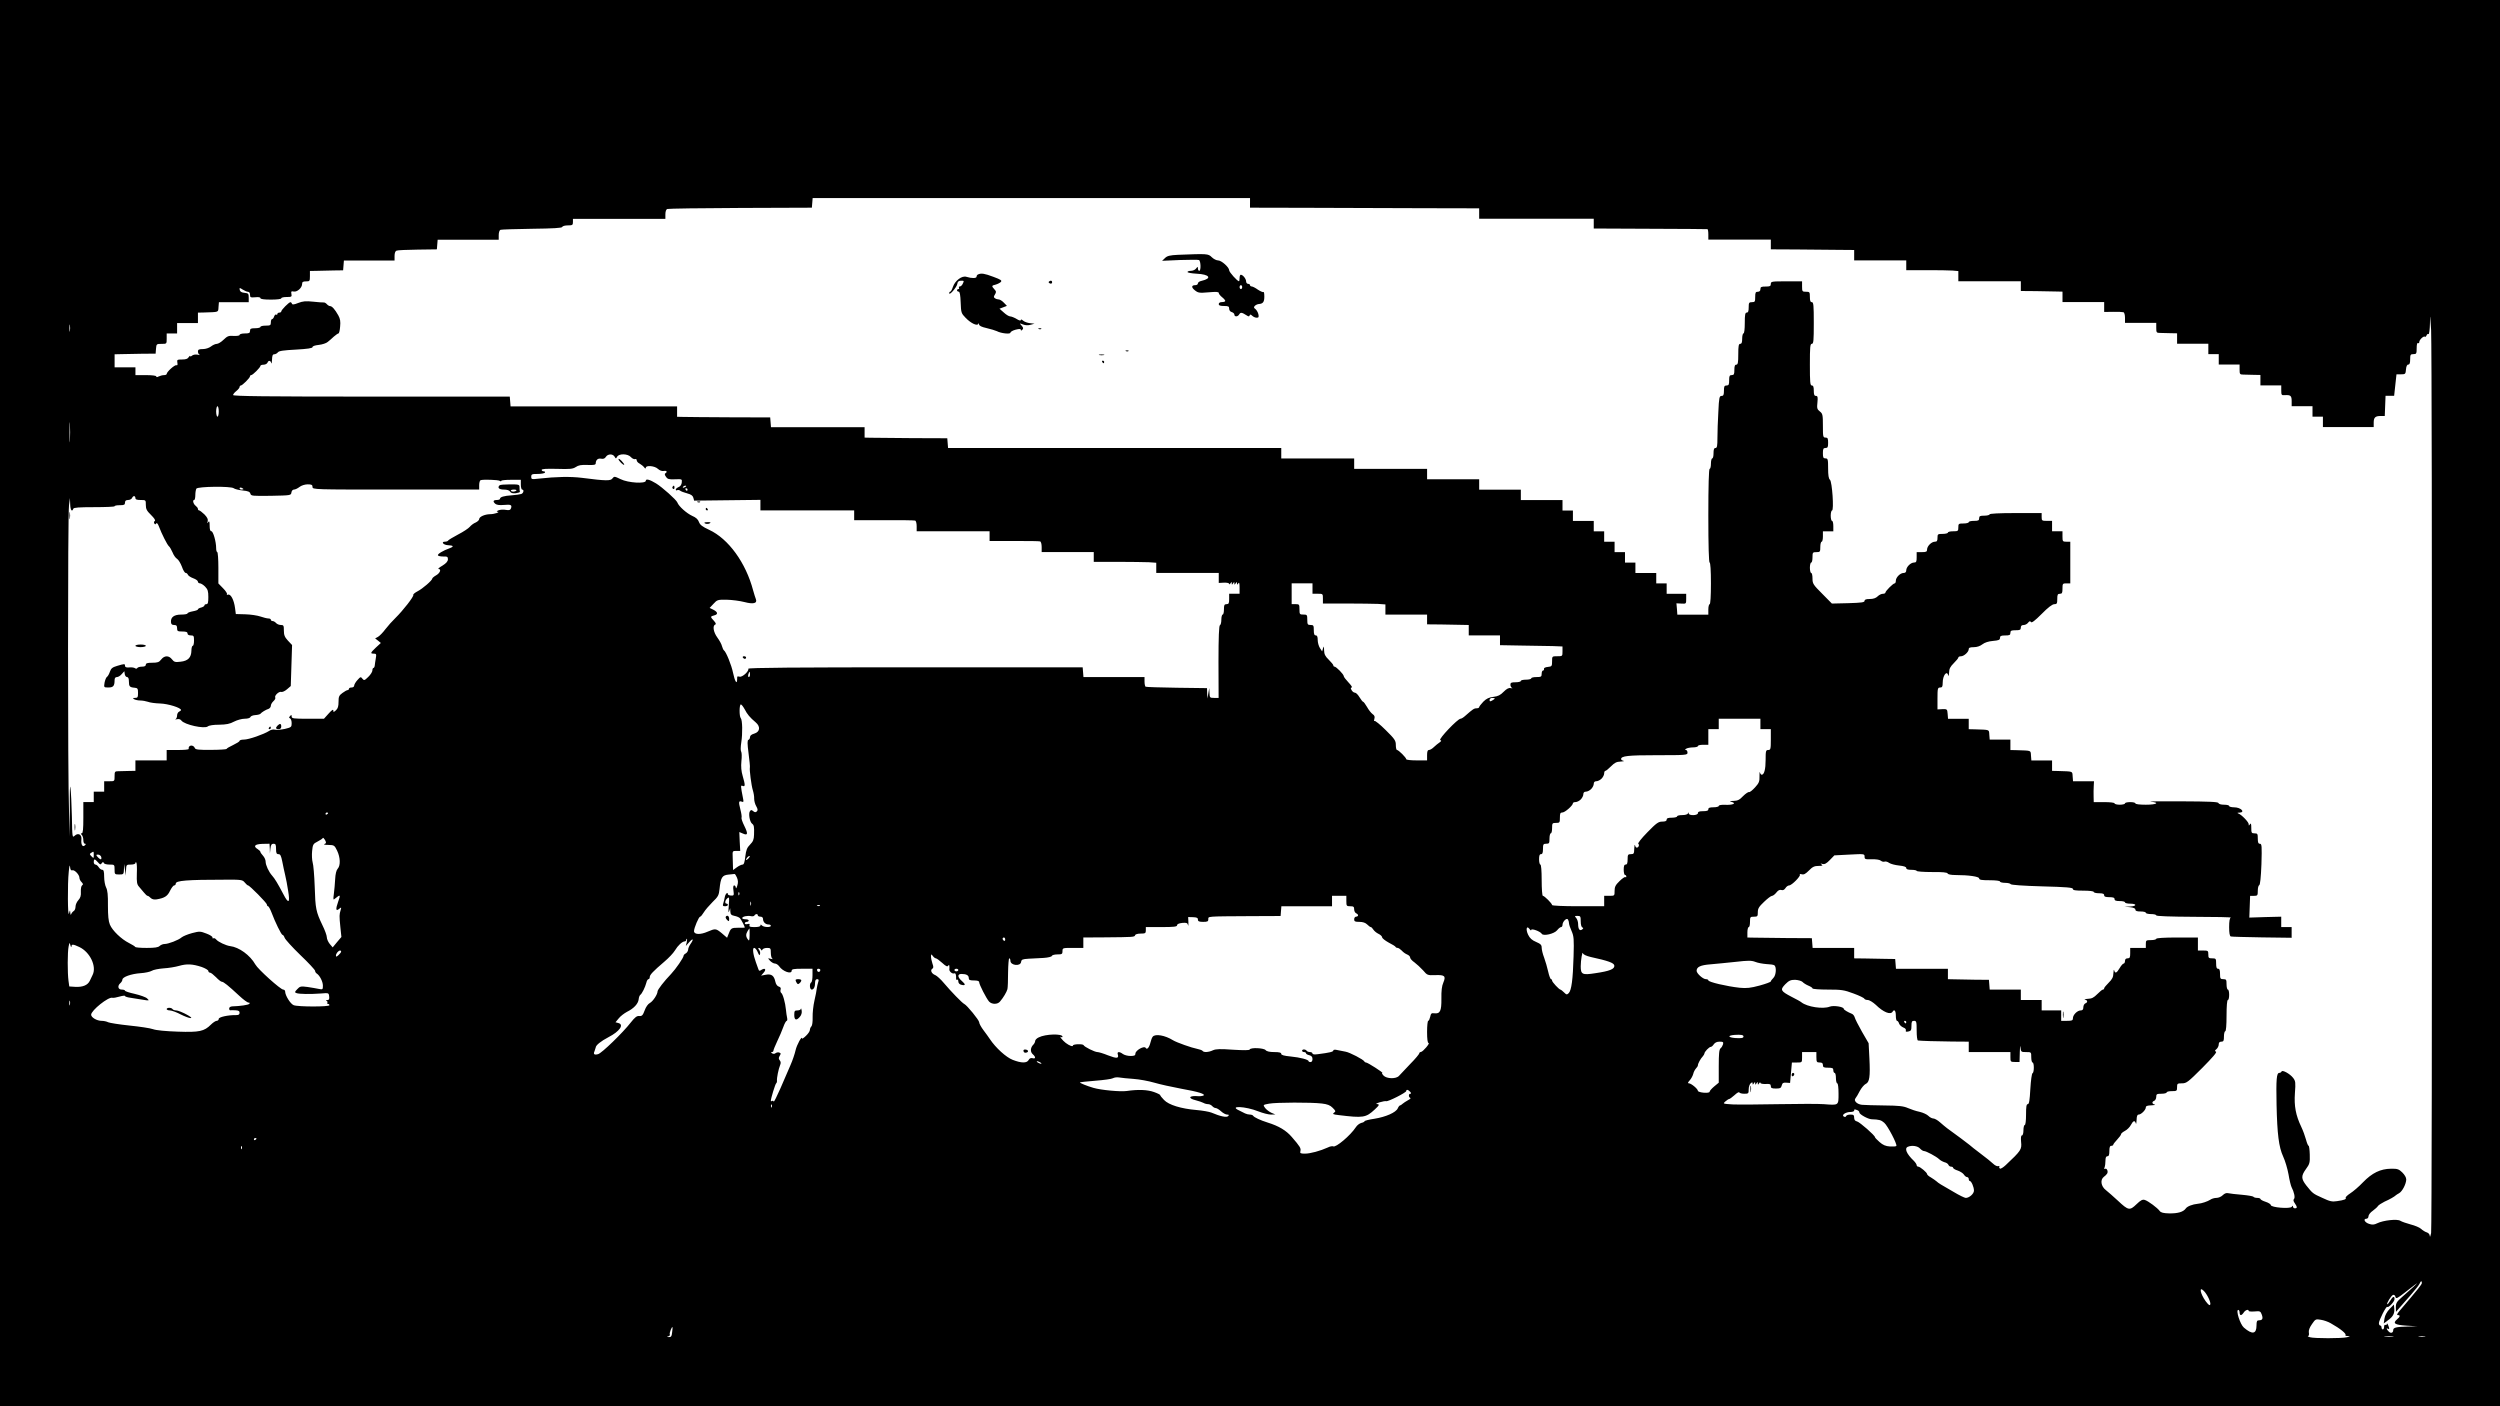 <?xml version="1.0" standalone="no"?>
<!DOCTYPE svg PUBLIC "-//W3C//DTD SVG 20010904//EN"
 "http://www.w3.org/TR/2001/REC-SVG-20010904/DTD/svg10.dtd">
<svg version="1.0" xmlns="http://www.w3.org/2000/svg"
 width="1920pt" height="1080pt" viewBox="0 0 1920 1080"
 preserveAspectRatio="xMidYMid meet">

<g transform="translate(0,1080) scale(0.1,-0.1)"
fill="#000000" stroke="none">
<path d="M0 5400 l0 -5400 9600 0 9600 0 0 5400 0 5400 -9600 0 -9600 0 0
-5400z m9600 3842 l0 -37 438 -1 c240 -1 636 -2 880 -3 l442 -1 0 -40 0 -40
440 0 440 0 0 -37 0 -38 433 -2 c237 -1 435 -2 440 -3 4 0 7 -18 7 -40 l0 -40
240 0 240 0 0 -38 0 -37 198 -1 c108 -1 252 -2 320 -3 l122 -1 0 -40 0 -40
200 0 200 0 0 -38 0 -37 155 0 c85 0 175 -1 200 -3 l45 -4 0 -39 0 -39 240 0
240 0 0 -38 0 -37 118 -1 c64 -1 136 -2 160 -3 l42 -1 0 -40 0 -40 160 0 160
0 0 -38 0 -38 68 1 c37 1 73 -1 80 -3 7 -2 12 -21 12 -43 l0 -39 120 0 120 0
0 -38 c0 -35 2 -39 28 -39 15 0 51 -1 80 -2 l52 -1 0 -40 0 -40 120 0 120 0 0
-40 0 -40 40 0 40 0 0 -40 0 -40 80 0 80 0 0 -38 c0 -35 2 -39 28 -39 15 0 51
-1 80 -2 l52 -1 0 -40 0 -40 80 0 80 0 0 -38 c0 -36 2 -39 28 -37 44 3 52 -5
52 -46 l0 -39 80 0 80 0 0 -40 0 -40 40 0 40 0 0 -40 0 -40 195 0 195 0 0 34
c0 40 12 51 55 51 l30 0 3 78 3 77 33 0 33 0 9 83 9 82 35 0 c33 0 35 2 38 38
2 24 8 37 18 37 10 0 14 12 14 40 0 36 3 40 25 40 23 0 25 4 25 46 0 27 4 43
10 39 6 -3 10 0 10 8 0 17 34 49 43 41 4 -4 9 1 13 10 3 9 10 13 15 10 5 -3
10 34 11 83 1 76 2 69 9 -52 9 -195 9 -6880 0 -6935 -5 -25 -9 -35 -10 -23 -1
13 -10 24 -23 28 -13 4 -33 16 -44 27 -12 11 -48 26 -80 34 -33 9 -68 21 -79
28 -24 16 -131 4 -178 -19 -24 -12 -38 -13 -64 -4 -33 11 -46 39 -18 39 8 0
15 9 15 19 0 11 15 30 33 42 17 13 36 29 40 37 5 7 28 22 50 33 41 18 77 39
87 49 3 3 14 10 25 16 24 13 54 70 55 105 0 16 -12 36 -31 55 -26 25 -37 29
-87 28 -80 -1 -144 -32 -214 -104 -31 -33 -76 -71 -98 -85 -22 -14 -38 -30
-35 -34 6 -11 -10 -18 -67 -26 -37 -6 -55 -2 -112 25 -74 33 -75 35 -124 96
-40 52 -40 73 -2 126 28 38 31 49 29 110 -1 37 -5 68 -9 68 -4 0 -13 21 -20
48 -7 26 -23 70 -36 97 -43 90 -56 161 -49 260 6 82 5 92 -14 117 -25 32 -84
64 -89 48 -2 -5 -10 -10 -17 -10 -21 0 -25 -48 -21 -245 5 -225 17 -324 51
-398 15 -32 33 -93 41 -137 7 -44 18 -87 23 -97 20 -38 29 -81 19 -91 -7 -7
-5 -18 6 -33 20 -29 20 -39 1 -39 -8 0 -15 6 -15 13 0 9 -3 9 -9 -1 -11 -18
-161 -6 -161 13 0 6 -18 18 -40 25 -22 7 -40 17 -40 22 0 4 -11 8 -24 8 -14 0
-27 4 -30 9 -3 4 -43 11 -88 15 -46 4 -93 9 -105 12 -14 4 -29 -2 -42 -15 -12
-12 -33 -21 -49 -21 -15 0 -36 -6 -47 -14 -20 -13 -66 -29 -95 -31 -42 -4 -82
-20 -93 -36 -19 -27 -61 -39 -128 -38 -43 1 -63 6 -72 18 -18 25 -89 77 -114
85 -18 6 -32 -1 -65 -33 -52 -50 -62 -48 -143 28 -33 31 -75 67 -92 81 -38 29
-45 80 -15 102 10 7 21 18 25 25 10 16 -3 44 -16 36 -7 -4 -8 0 -4 11 4 10 7
33 7 52 0 24 5 34 15 34 11 0 15 11 15 40 0 29 4 40 15 40 8 0 15 4 15 9 0 4
14 22 30 39 17 18 30 36 30 42 0 5 13 16 30 25 16 8 37 29 45 45 18 34 31 38
38 13 3 -10 5 1 6 25 1 30 5 42 16 42 19 0 55 36 55 55 0 11 12 15 43 16 23 1
34 3 25 6 -22 5 -23 22 -3 29 8 4 15 17 15 30 0 21 4 24 40 24 22 0 40 5 40
10 0 6 18 10 40 10 38 0 40 2 40 30 0 28 2 30 38 30 34 0 46 9 156 119 78 79
114 120 105 124 -11 5 -10 9 4 20 9 8 17 24 17 36 0 14 6 21 20 21 17 0 20 7
20 40 0 22 5 40 10 40 6 0 10 47 10 120 0 73 4 120 10 120 6 0 10 18 10 40 0
22 -4 40 -10 40 -5 0 -10 18 -10 40 0 36 -2 40 -25 40 -22 0 -25 4 -25 40 0
29 -4 40 -15 40 -11 0 -15 11 -15 40 0 38 -2 40 -30 40 -27 0 -30 3 -30 30 0
28 -2 30 -40 30 l-40 0 0 50 0 50 -160 0 c-100 0 -160 -4 -160 -10 0 -5 -18
-10 -40 -10 -38 0 -40 -2 -40 -30 l0 -30 -60 0 -60 0 0 -40 c0 -33 -3 -40 -20
-40 -13 0 -20 -7 -20 -20 0 -11 -5 -20 -10 -20 -6 0 -20 -16 -31 -35 -23 -39
-35 -44 -42 -17 -3 9 -5 -1 -6 -22 -1 -31 -9 -46 -36 -73 -19 -19 -35 -38 -35
-43 0 -6 -4 -10 -10 -10 -5 0 -24 -16 -43 -35 -27 -27 -42 -35 -73 -36 -21 -1
-31 -3 -21 -6 21 -5 22 -22 2 -29 -8 -4 -15 -17 -15 -30 0 -17 -6 -24 -20 -24
-26 0 -60 -34 -60 -60 0 -17 -7 -20 -45 -20 l-45 0 0 40 0 40 -75 0 -75 0 0
40 0 40 -80 0 -80 0 0 40 0 40 -119 0 -120 0 -3 38 -3 37 -112 1 c-62 1 -133
2 -158 3 l-45 1 0 40 0 40 -199 0 -200 0 -3 38 -3 37 -72 1 c-40 1 -111 2
-158 3 l-85 1 0 40 0 40 -159 0 -160 0 -3 38 -3 37 -192 1 c-106 1 -218 2
-248 3 l-55 1 0 40 c0 22 5 40 10 40 6 0 10 18 10 40 0 38 2 40 30 40 28 0 30
3 30 34 0 29 9 43 48 80 26 25 53 46 61 46 7 0 22 11 33 25 14 18 26 24 39 20
12 -4 22 1 31 14 7 12 20 21 28 21 21 0 93 74 83 84 -5 5 2 5 14 2 16 -5 29 2
56 29 27 28 42 35 73 35 30 0 36 3 24 11 -12 8 -10 9 7 4 16 -4 30 3 56 30
l35 36 116 6 c114 6 116 6 116 -16 0 -20 5 -21 55 -20 32 1 61 -3 70 -11 8 -7
21 -10 29 -7 7 3 23 -1 35 -10 12 -8 46 -17 76 -20 37 -4 55 -10 55 -19 0 -10
13 -14 40 -14 22 0 40 -4 40 -8 0 -5 53 -9 117 -9 82 1 118 -3 121 -11 2 -7
26 -12 61 -12 102 0 181 -12 181 -26 0 -11 19 -14 80 -14 47 0 80 -4 80 -10 0
-5 18 -10 39 -10 22 0 41 -5 43 -10 2 -6 95 -13 241 -17 188 -5 237 -9 237
-20 0 -10 20 -13 80 -13 47 0 80 -4 80 -10 0 -5 18 -10 40 -10 29 0 40 -4 40
-15 0 -11 11 -15 40 -15 29 0 40 -4 40 -15 0 -11 11 -15 40 -15 22 0 40 -4 40
-10 0 -5 18 -10 40 -10 54 0 51 -20 -2 -22 l-43 -1 43 -4 c28 -3 42 -9 42 -19
0 -10 12 -14 40 -14 22 0 40 -4 40 -10 0 -5 18 -10 40 -10 22 0 40 -4 40 -10
0 -6 105 -10 293 -11 160 0 286 -3 280 -6 -9 -3 -13 -28 -13 -73 0 -45 4 -69
13 -72 6 -2 114 -5 240 -7 l227 -3 0 41 0 41 -40 0 -40 0 0 40 0 40 -122 -3
-123 -4 3 84 3 83 30 0 c27 0 29 3 29 39 0 22 5 41 11 43 7 2 13 59 17 161 4
141 3 157 -12 157 -12 0 -16 10 -16 40 0 36 -2 40 -25 40 -23 0 -25 4 -25 43
0 31 -3 38 -10 27 -9 -13 -10 -13 -10 1 0 16 -55 73 -80 82 -10 4 -7 6 8 6 50
2 12 41 -40 41 -21 0 -38 5 -38 10 0 6 -18 10 -39 10 -23 0 -41 5 -43 13 -4 9
-70 12 -284 13 -153 1 -260 0 -236 -3 72 -7 46 -23 -38 -23 -47 0 -80 4 -80
10 0 6 -18 10 -40 10 -22 0 -40 -4 -40 -10 0 -5 -18 -10 -40 -10 -22 0 -40 5
-40 10 0 6 -33 10 -80 10 l-80 0 -1 43 c-1 23 0 59 1 80 l2 37 -81 0 -80 0 -3
38 c-3 41 6 37 -113 41 l-45 1 0 40 0 40 -79 0 -80 0 -3 38 c-3 41 6 37 -113
41 l-45 1 0 40 0 40 -79 0 -80 0 -3 38 c-3 41 6 37 -113 41 l-45 1 0 40 0 40
-79 0 -80 0 -3 38 c-3 36 -4 37 -40 36 l-38 -2 0 84 c0 77 2 84 20 84 16 0 20
7 20 36 0 57 32 99 43 57 3 -10 5 0 6 21 1 31 9 46 36 73 19 19 35 38 35 43 0
6 9 10 20 10 23 0 60 33 60 55 0 11 11 15 39 15 24 0 48 8 66 22 18 14 47 23
81 26 45 4 54 8 54 23 0 15 8 19 40 19 33 0 40 3 40 20 0 17 7 20 40 20 33 0
40 3 40 20 0 14 7 20 21 20 12 0 28 8 35 18 10 13 16 14 22 5 5 -9 30 10 82
62 49 50 82 75 97 75 20 0 23 5 23 40 0 33 3 40 20 40 17 0 20 7 20 40 0 38 2
40 30 40 l30 0 0 160 0 160 -30 0 c-28 0 -30 2 -30 40 l0 40 -40 0 -40 0 0 40
0 40 -40 0 c-38 0 -40 2 -40 30 l0 30 -200 0 c-127 0 -200 -4 -200 -10 0 -5
-18 -10 -40 -10 -33 0 -40 -3 -40 -20 0 -17 -7 -20 -40 -20 -22 0 -40 -4 -40
-10 0 -5 -18 -10 -40 -10 -38 0 -40 -2 -40 -30 0 -28 -2 -30 -40 -30 -22 0
-40 -4 -40 -10 0 -5 -18 -10 -40 -10 -38 0 -40 -2 -40 -30 0 -23 -4 -30 -20
-30 -26 0 -60 -34 -60 -60 0 -17 -7 -20 -40 -20 l-40 0 0 -40 c0 -33 -3 -40
-20 -40 -26 0 -60 -34 -60 -60 0 -13 -7 -20 -20 -20 -26 0 -60 -34 -60 -60 0
-11 -4 -20 -9 -20 -12 0 -71 -59 -71 -71 0 -5 -9 -9 -20 -9 -11 0 -29 -9 -40
-20 -13 -13 -33 -20 -60 -20 -28 0 -40 -4 -40 -14 0 -12 -24 -15 -125 -18
l-126 -3 -74 75 c-70 70 -75 78 -75 118 0 23 -4 42 -10 42 -5 0 -10 18 -10 40
0 22 5 40 10 40 6 0 10 18 10 40 0 38 2 40 30 40 28 0 30 2 30 40 0 22 5 40
10 40 6 0 10 18 10 40 l0 40 40 0 40 0 0 40 c0 22 -4 40 -10 40 -5 0 -10 18
-10 40 0 22 5 40 10 40 16 0 1 222 -16 236 -10 8 -14 35 -14 88 0 69 -2 76
-20 76 -17 0 -20 7 -20 40 0 33 3 40 20 40 17 0 20 7 20 40 0 33 -3 40 -20 40
-19 0 -20 7 -20 91 0 84 -2 93 -24 110 -20 16 -23 24 -18 69 4 41 2 50 -12 50
-12 0 -16 10 -16 40 0 29 -4 40 -15 40 -13 0 -15 24 -15 160 0 136 2 160 15
160 13 0 15 24 15 160 0 136 -2 160 -15 160 -11 0 -15 11 -15 40 0 38 -2 40
-30 40 -28 0 -30 2 -30 40 l0 40 -120 0 c-113 0 -120 -1 -120 -20 0 -17 -7
-20 -40 -20 -33 0 -40 -3 -40 -20 0 -13 -7 -20 -20 -20 -17 0 -20 -7 -20 -40
0 -36 -2 -40 -25 -40 -22 0 -25 -4 -25 -40 0 -29 -4 -40 -15 -40 -12 0 -15
-16 -15 -80 0 -47 -4 -80 -10 -80 -5 0 -10 -18 -10 -40 0 -29 -4 -40 -15 -40
-12 0 -15 -16 -15 -80 0 -64 -3 -80 -15 -80 -11 0 -15 -11 -15 -40 0 -33 -3
-40 -20 -40 -17 0 -20 -7 -20 -40 0 -33 -3 -40 -20 -40 -17 0 -20 -7 -20 -40
0 -32 -4 -40 -18 -40 -17 0 -20 -12 -25 -122 -4 -66 -7 -156 -7 -200 0 -63 -3
-78 -15 -78 -11 0 -15 -11 -15 -40 0 -22 -4 -40 -10 -40 -5 0 -10 -18 -10 -40
0 -22 -4 -40 -10 -40 -6 0 -10 -127 -10 -360 0 -233 4 -360 10 -360 6 0 10
-60 10 -160 0 -100 -4 -160 -10 -160 -5 0 -10 -18 -10 -40 l0 -40 -119 0 -119
0 -3 43 -4 44 38 -2 c37 -2 37 -2 37 37 l0 38 -75 0 -75 0 0 40 0 40 -40 0
-40 0 0 40 0 40 -80 0 -80 0 0 40 0 40 -40 0 -40 0 0 40 0 40 -40 0 -40 0 0
40 0 40 -40 0 -40 0 0 40 0 40 -40 0 -40 0 0 40 0 40 -80 0 -80 0 0 40 0 40
-40 0 -40 0 0 40 0 40 -160 0 -160 0 0 40 0 40 -160 0 -160 0 0 40 0 40 -200
0 -200 0 0 40 0 40 -280 0 -280 0 0 40 0 40 -280 0 -280 0 0 40 0 40 -1279 0
-1280 0 -3 38 -3 37 -272 1 c-150 1 -293 2 -318 3 l-45 1 0 40 0 40 -359 0
-360 0 -3 38 -3 37 -312 1 c-172 1 -333 2 -358 3 l-45 1 0 40 0 40 -639 0
-640 0 -3 38 -3 37 -1062 0 c-810 0 -1063 3 -1063 12 0 6 11 20 25 31 14 11
25 25 25 31 0 6 4 11 9 11 12 0 71 59 71 71 0 5 4 9 9 9 12 0 71 59 71 71 0 5
11 9 24 9 13 0 26 7 30 15 7 20 24 19 29 -2 3 -10 5 1 6 25 1 32 5 42 17 42 9
0 22 7 28 15 8 11 43 16 139 21 90 5 127 11 127 19 0 8 20 14 48 17 27 3 58
13 69 23 12 9 33 28 47 41 15 13 31 24 35 24 5 0 11 23 13 52 4 40 1 60 -14
87 -26 46 -48 71 -63 71 -7 0 -18 7 -25 15 -7 8 -18 14 -24 13 -6 -1 -43 2
-81 6 -57 6 -79 4 -115 -10 -32 -13 -45 -14 -48 -6 -2 7 -7 12 -12 12 -11 0
-70 -59 -70 -71 0 -5 -7 -9 -15 -9 -8 0 -15 -5 -15 -11 0 -5 -4 -8 -9 -4 -5 3
-12 -4 -16 -15 -3 -11 -11 -20 -16 -20 -5 0 -9 -11 -9 -25 0 -22 -4 -25 -40
-25 -22 0 -40 -4 -40 -10 0 -5 -18 -10 -40 -10 -33 0 -40 -3 -40 -20 0 -17 -7
-20 -40 -20 -22 0 -40 -5 -40 -11 0 -6 -18 -9 -45 -8 -39 3 -49 -1 -78 -29
-18 -18 -42 -32 -52 -32 -11 0 -31 -9 -45 -20 -14 -11 -41 -20 -62 -20 -31 0
-38 -4 -38 -19 0 -11 6 -22 13 -25 6 -3 0 -3 -16 1 -15 3 -34 0 -42 -7 -8 -7
-15 -9 -15 -4 0 5 -5 1 -11 -8 -7 -13 -22 -18 -51 -18 -37 0 -40 -2 -36 -24 3
-16 1 -23 -7 -20 -13 5 -75 -51 -75 -67 0 -5 -9 -9 -21 -9 -11 0 -29 -5 -40
-10 -13 -7 -19 -7 -19 0 0 6 -32 10 -80 10 l-80 0 0 30 0 30 -80 0 -80 0 0 50
0 50 45 1 c25 1 96 2 158 3 l112 1 3 38 c3 36 4 37 43 37 39 0 39 0 39 40 l0
40 40 0 40 0 0 40 0 40 80 0 80 0 0 40 0 40 45 1 c119 4 110 0 113 42 l3 37
115 0 114 0 0 34 c0 32 -3 35 -32 38 -23 2 -34 9 -37 22 -3 19 -2 19 23 3 14
-9 32 -17 41 -17 9 0 15 -9 15 -23 0 -20 4 -22 40 -19 25 3 40 0 40 -7 0 -7
28 -11 80 -11 47 0 80 4 80 10 0 6 19 10 41 10 38 0 41 2 37 23 -4 20 -1 23
18 19 26 -5 64 29 64 58 0 16 7 20 30 20 28 0 30 2 30 40 l0 40 55 1 c30 1 88
2 128 3 l72 1 3 38 3 37 195 0 194 0 0 35 c0 23 6 38 15 41 8 4 81 7 163 8
l147 2 3 37 3 37 235 0 234 0 0 35 c0 21 6 38 13 41 8 3 117 6 242 8 165 2
230 6 233 14 2 7 21 12 43 12 35 0 39 3 39 25 l0 25 355 0 355 0 0 35 c0 22 6
38 14 41 8 3 261 7 563 8 l548 2 3 37 3 37 1680 0 1679 0 0 -38z m-9063 -984
c-2 -13 -4 -3 -4 22 0 25 2 35 4 23 2 -13 2 -33 0 -45z m1143 -618 c0 -22 -4
-40 -10 -40 -5 0 -10 18 -10 40 0 22 5 40 10 40 6 0 10 -18 10 -40z m-1143
-222 c-2 -35 -3 -7 -3 62 0 69 1 97 3 63 2 -35 2 -91 0 -125z m4183 -125 c10
-17 10 -17 20 0 16 25 81 23 105 -3 10 -12 25 -18 32 -16 7 3 13 -1 13 -9 0
-8 10 -20 23 -26 12 -7 27 -19 34 -28 8 -11 12 -12 13 -3 0 20 68 15 93 -9 13
-12 31 -19 45 -16 22 4 30 -7 12 -18 -7 -4 -5 -14 5 -27 12 -18 23 -21 69 -19
54 2 55 2 52 -25 -2 -17 -11 -30 -25 -35 -11 -5 -21 -13 -21 -19 0 -6 5 -8 10
-5 6 4 16 2 23 -3 7 -6 31 -15 54 -21 31 -8 44 -18 48 -34 l6 -22 254 3 255 3
0 -41 0 -40 360 0 360 0 0 -38 0 -37 228 0 c125 1 233 -1 240 -3 7 -2 12 -21
12 -43 l0 -39 280 0 280 0 0 -38 0 -37 188 0 c103 1 193 -1 200 -3 7 -2 12
-21 12 -43 l0 -39 200 0 200 0 0 -38 0 -37 183 0 c100 0 208 -2 240 -3 l57 -4
0 -39 0 -39 240 0 240 0 0 -38 0 -39 40 2 c23 1 40 -3 40 -9 0 -6 5 -4 10 4 9
13 10 13 10 0 0 -13 1 -13 10 0 9 13 10 13 10 0 0 -13 1 -13 10 0 9 13 10 13
10 0 0 -13 1 -13 10 0 7 11 10 2 10 -32 l0 -48 -40 0 -40 0 0 -40 c0 -33 -3
-40 -20 -40 -17 0 -20 -7 -20 -40 0 -22 -4 -40 -10 -40 -5 0 -10 -18 -10 -39
0 -22 -5 -41 -11 -43 -7 -2 -11 -91 -11 -281 l1 -277 -35 0 c-32 0 -34 2 -35
38 l-2 37 -7 -40 -7 -40 -2 40 -1 40 -232 3 c-127 2 -235 5 -240 8 -4 3 -8 21
-8 40 l0 34 -234 0 -235 0 -3 38 -3 37 -1286 0 c-910 0 -1285 -3 -1282 -11 7
-18 -46 -67 -67 -61 -11 3 -19 2 -18 -2 0 -3 0 -14 -1 -24 -2 -36 -18 -7 -31
55 -12 60 -54 163 -70 173 -4 3 -11 17 -15 32 -3 15 -20 45 -36 67 -30 41 -38
91 -16 99 8 3 5 12 -10 29 -29 31 -29 34 3 42 31 8 27 26 -9 44 l-27 13 30 32
c28 31 33 32 102 31 40 -1 102 -9 136 -18 68 -18 100 -10 87 23 -4 9 -13 39
-21 67 -56 212 -189 396 -338 465 -52 24 -70 38 -78 60 -7 20 -23 35 -52 47
-43 20 -103 73 -114 103 -8 21 -116 117 -163 146 -49 30 -79 38 -79 21 0 -25
-136 -17 -194 12 -46 22 -49 23 -62 6 -14 -20 -47 -20 -234 4 -89 11 -198 9
-332 -6 -55 -6 -58 -6 -58 15 0 19 6 21 49 21 28 0 53 5 56 10 3 6 -1 10 -9
10 -9 0 -16 5 -16 11 0 8 36 10 118 8 100 -3 121 -1 144 14 20 14 42 18 90 16
49 -2 63 1 63 12 1 27 17 41 42 36 17 -3 28 1 36 14 15 24 53 25 67 2z m-882
-186 c6 -5 12 -4 12 0 0 5 34 8 75 8 l75 0 0 -37 c0 -21 5 -38 10 -38 17 0 11
-28 -7 -34 -10 -3 -43 -8 -73 -10 -60 -4 -90 -13 -90 -27 0 -5 -11 -9 -25 -9
-28 0 -32 -12 -10 -30 10 -8 33 -11 65 -8 54 5 64 0 54 -27 -5 -13 -14 -15
-39 -11 -18 4 -43 2 -56 -3 -14 -6 -18 -10 -9 -11 26 -2 -22 -19 -57 -19 -41
-1 -83 -20 -83 -38 0 -7 -12 -19 -27 -26 -16 -6 -36 -22 -45 -33 -10 -12 -51
-39 -90 -59 -40 -21 -74 -42 -76 -46 -2 -5 -13 -9 -24 -9 -33 0 -14 -25 21
-27 44 -2 50 -10 15 -23 -52 -19 -94 -44 -91 -55 2 -5 20 -9 41 -9 31 1 36 -2
36 -21 0 -16 -13 -31 -42 -49 -24 -14 -37 -25 -30 -26 23 0 12 -31 -18 -48
-16 -9 -30 -21 -30 -25 0 -14 -74 -78 -113 -98 -21 -11 -35 -23 -33 -28 7 -10
-79 -120 -137 -177 -23 -22 -58 -61 -77 -86 -19 -26 -45 -52 -57 -59 l-22 -12
22 -17 22 -18 -38 -35 c-43 -41 -45 -47 -16 -47 19 0 21 -4 15 -37 -4 -21 -7
-46 -8 -55 -1 -10 -6 -18 -10 -18 -4 0 -8 -8 -8 -19 0 -10 -14 -33 -32 -50
-29 -28 -32 -29 -45 -13 -12 16 -15 15 -38 -11 -14 -15 -25 -35 -25 -43 0 -8
-9 -14 -20 -14 -11 0 -20 -4 -20 -10 0 -5 -5 -10 -10 -10 -6 0 -24 -10 -40
-22 -26 -19 -30 -28 -30 -68 0 -34 -5 -52 -20 -65 -18 -16 -20 -16 -20 -2 0
12 -12 4 -36 -23 l-36 -40 -124 0 c-110 0 -124 2 -124 17 0 14 -2 15 -12 4
-10 -11 -10 -14 0 -18 6 -3 12 -19 12 -37 0 -30 -3 -32 -52 -44 -29 -6 -63 -9
-75 -6 -14 4 -33 0 -47 -10 -41 -26 -156 -66 -192 -66 -19 0 -34 -4 -34 -10 0
-5 -23 -19 -50 -32 -28 -13 -50 -26 -50 -30 0 -3 -54 -7 -119 -7 -92 -1 -120
2 -124 13 -12 30 -53 25 -48 -6 0 -5 -37 -8 -84 -8 l-85 0 0 -40 0 -40 -120 0
-120 0 0 -40 0 -40 -52 -1 c-29 -1 -65 -2 -80 -2 -26 0 -28 -4 -28 -39 0 -38
0 -38 -40 -38 l-40 0 0 -40 0 -40 -40 0 -40 0 0 -40 0 -40 -40 0 -40 0 0 -120
c0 -87 -3 -120 -12 -120 -9 0 -9 -3 0 -12 7 -7 12 -25 12 -40 0 -15 5 -28 12
-28 9 0 9 -3 0 -12 -18 -18 -31 6 -27 43 5 39 -24 56 -51 31 -19 -18 -19 -14
-22 147 -2 92 -7 191 -11 221 -4 32 -6 -35 -5 -160 l1 -215 -7 195 c-10 259
-10 2280 0 2350 l7 55 2 -47 c1 -45 14 -64 24 -35 3 9 44 12 160 12 87 0 157
3 157 7 0 5 18 8 40 8 33 0 40 3 40 20 0 14 7 20 24 20 13 0 26 7 30 15 3 8
10 15 16 15 5 0 10 -7 10 -15 0 -11 11 -15 40 -15 40 0 40 0 40 -38 0 -31 7
-45 40 -77 25 -25 36 -41 29 -46 -7 -4 -8 -12 -4 -19 6 -9 9 -9 15 0 4 7 12
-1 20 -22 22 -59 65 -143 77 -153 7 -5 19 -27 28 -47 8 -21 24 -44 35 -50 11
-7 27 -34 37 -60 9 -27 22 -48 29 -48 6 0 14 -6 17 -14 3 -8 22 -20 41 -27 20
-7 36 -19 36 -26 0 -7 7 -13 15 -13 8 0 26 -11 40 -25 21 -22 25 -35 25 -80 0
-42 -3 -55 -15 -55 -8 0 -15 -4 -15 -10 0 -5 -11 -12 -25 -16 -14 -3 -25 -10
-25 -14 0 -5 -18 -11 -40 -15 -22 -4 -40 -11 -40 -16 0 -5 -22 -9 -48 -9 -55
0 -82 -20 -79 -58 1 -16 8 -22 24 -22 18 0 23 -6 23 -25 0 -22 4 -25 40 -25
29 0 40 -4 40 -15 0 -9 9 -15 25 -15 23 0 25 -4 25 -40 0 -22 -4 -40 -10 -40
-5 0 -10 -17 -10 -37 -1 -53 -26 -79 -83 -85 -41 -5 -50 -3 -66 18 -24 31 -58
31 -83 -1 -16 -21 -28 -25 -69 -25 -37 0 -49 -4 -49 -15 0 -10 -10 -15 -29
-15 -17 0 -33 -5 -36 -10 -4 -7 -11 -7 -18 -2 -7 5 -27 8 -44 6 -23 -2 -33 2
-33 12 0 17 -3 17 -60 0 -37 -11 -47 -19 -56 -45 -6 -18 -16 -36 -23 -40 -6
-4 -14 -24 -18 -44 -6 -37 -5 -37 30 -37 37 0 47 12 47 56 0 16 6 24 18 24 10
0 26 10 37 23 l20 22 3 -22 c2 -13 10 -23 18 -23 9 0 14 -11 14 -34 0 -38 6
-45 44 -48 23 -2 26 -7 26 -40 0 -33 -3 -38 -22 -38 -19 0 -20 -2 -8 -10 8 -5
29 -10 47 -10 17 0 44 -5 59 -10 14 -6 56 -12 93 -13 63 -2 161 -33 161 -50 0
-4 -7 -10 -15 -13 -8 -4 -15 -17 -15 -29 0 -13 -6 -26 -12 -29 -7 -3 -3 -3 10
0 15 4 28 0 35 -10 23 -32 178 -66 203 -45 10 8 44 13 87 13 55 1 82 6 115 24
23 12 60 22 81 22 22 0 41 5 44 13 2 7 20 14 38 15 18 1 36 6 39 10 7 10 42
32 63 38 9 4 17 14 17 24 0 9 9 25 20 35 11 10 17 22 14 27 -9 14 27 49 45 44
9 -3 29 6 45 20 l29 25 5 158 5 157 -32 34 c-25 27 -31 43 -31 77 0 39 -2 43
-24 43 -13 0 -29 7 -36 15 -7 8 -19 15 -26 15 -8 0 -14 5 -14 10 0 6 -8 10
-19 10 -10 0 -38 7 -61 15 -23 8 -75 16 -116 17 l-73 2 -6 46 c-8 62 -33 110
-54 103 -9 -4 -13 -2 -8 2 4 5 -9 26 -29 46 l-37 38 0 121 c0 66 -4 120 -9
120 -4 0 -8 13 -8 29 0 51 -23 131 -37 131 -9 0 -13 14 -13 43 0 32 -3 38 -11
27 -8 -12 -9 -11 -4 6 4 16 -3 30 -25 53 -18 17 -36 31 -41 31 -5 0 -9 5 -9
11 0 7 -8 17 -17 24 -18 13 -27 45 -12 45 5 0 9 17 9 38 0 20 4 42 8 49 11 17
267 20 287 3 7 -6 38 -14 68 -17 43 -4 56 -10 60 -25 5 -17 15 -18 159 -16
150 3 153 3 156 26 2 13 10 22 20 22 9 0 28 9 42 20 14 11 41 20 63 20 30 0
37 -4 37 -20 0 -20 7 -20 640 -20 l640 0 0 34 c0 19 5 36 11 38 20 7 134 3
147 -5z m1432 -41 c0 -2 -7 -7 -16 -10 -8 -3 -12 -2 -9 4 6 10 25 14 25 6z
m-3400 -22 c0 -2 -7 -4 -15 -4 -8 0 -15 4 -15 10 0 5 7 7 15 4 8 -4 15 -8 15
-10z m3410 -4 c0 -5 -2 -10 -4 -10 -3 0 -8 5 -11 10 -3 6 -1 10 4 10 6 0 11
-4 11 -10z m4800 -760 l0 -40 40 0 c40 0 40 0 40 -38 l0 -37 183 0 c100 0 208
-2 240 -3 l57 -4 0 -39 0 -39 160 0 160 0 0 -38 0 -37 108 -1 c59 -1 131 -2
160 -3 l52 -1 0 -40 0 -40 120 0 120 0 0 -38 0 -37 165 -3 c91 -1 199 -3 240
-4 l75 -3 0 -37 c0 -38 0 -38 -40 -38 -40 0 -40 0 -40 -39 0 -37 -2 -40 -32
-43 -20 -2 -32 -8 -30 -15 1 -7 -2 -13 -8 -13 -5 0 -10 -11 -10 -25 0 -22 -4
-25 -40 -25 -22 0 -40 -4 -40 -10 0 -5 -18 -10 -40 -10 -22 0 -40 -4 -40 -10
0 -5 -18 -10 -40 -10 -33 0 -40 -3 -40 -19 0 -11 6 -22 13 -25 6 -3 2 -3 -10
-1 -15 4 -31 -4 -55 -28 -25 -26 -44 -35 -78 -39 -34 -4 -54 -13 -78 -37 -17
-18 -32 -37 -32 -42 0 -5 -9 -9 -20 -9 -19 0 -28 -6 -86 -57 -14 -13 -30 -23
-37 -23 -22 0 -171 -157 -156 -164 11 -4 9 -8 -5 -18 -11 -7 -30 -23 -43 -35
-13 -13 -30 -23 -38 -23 -11 0 -15 -12 -15 -40 l0 -40 -80 0 c-44 0 -80 4 -80
9 0 12 -59 71 -71 71 -5 0 -9 17 -9 38 0 34 -8 46 -78 115 -43 43 -82 74 -86
70 -5 -4 -5 3 -1 15 5 18 2 27 -14 38 -11 8 -30 32 -42 54 -13 22 -26 40 -30
40 -4 0 -16 16 -28 35 -11 19 -27 35 -35 35 -9 0 -20 9 -26 20 -8 15 -8 20 2
20 6 0 -5 17 -25 38 -20 21 -37 43 -37 49 0 14 -58 73 -71 73 -5 0 -9 4 -9 10
0 5 -16 24 -35 43 -28 27 -35 42 -36 73 -1 32 -2 34 -8 15 l-7 -24 -17 26 c-9
14 -17 42 -17 62 0 24 -4 35 -15 35 -11 0 -15 11 -15 40 0 36 -2 40 -25 40
-22 0 -25 4 -25 40 0 38 -2 40 -30 40 -28 0 -30 2 -30 40 0 38 -2 40 -30 40
l-30 0 0 80 0 80 80 0 80 0 0 -40z m-4320 -660 c0 -11 -4 -20 -9 -20 -5 0 -7
9 -4 20 3 11 7 20 9 20 2 0 4 -9 4 -20z m5720 -185 c0 -2 -9 -9 -20 -15 -16
-9 -20 -8 -20 5 0 8 9 15 20 15 11 0 20 -2 20 -5z m-5761 -82 c20 -39 39 -62
85 -101 38 -32 33 -73 -11 -86 -21 -6 -33 -15 -33 -27 0 -9 -5 -19 -12 -21 -9
-3 -9 -27 1 -104 7 -54 12 -103 10 -109 -4 -16 11 -137 23 -175 6 -19 11 -48
10 -64 0 -17 7 -43 16 -58 12 -21 13 -31 5 -39 -9 -9 -16 -9 -28 1 -14 12 -18
11 -26 -1 -12 -18 -1 -80 16 -94 16 -12 18 -23 16 -86 -1 -36 -7 -52 -30 -75
-24 -24 -31 -42 -37 -92 -5 -45 -11 -62 -21 -62 -8 0 -28 -9 -44 -21 l-29 -21
-1 29 c0 15 -1 48 -2 73 -2 44 -1 45 28 45 l30 0 -4 73 -3 72 26 -11 c39 -18
43 -4 13 57 -15 30 -25 59 -22 64 3 5 -1 34 -9 64 -15 59 -13 68 12 59 12 -5
14 -1 9 23 -20 103 -20 105 -3 98 20 -8 20 7 0 76 -11 37 -14 72 -10 114 4 34
3 67 -2 74 -5 7 -4 38 1 70 11 69 9 173 -4 187 -12 12 -12 105 1 105 5 0 18
-17 29 -37z m7801 -113 l0 -40 40 0 40 0 0 -80 c0 -73 -2 -80 -20 -80 -18 0
-20 -7 -20 -76 0 -72 -11 -114 -30 -114 -5 0 -11 8 -14 18 -2 9 -4 -4 -3 -30
1 -40 -4 -52 -34 -85 -20 -22 -40 -38 -46 -36 -6 2 -27 -12 -46 -31 -27 -29
-42 -36 -73 -37 -33 -1 -35 -2 -14 -8 39 -11 6 -25 -52 -22 -28 1 -48 -2 -48
-9 0 -5 -18 -10 -40 -10 -29 0 -40 -4 -40 -15 0 -11 -11 -15 -40 -15 -29 0
-40 -4 -40 -15 0 -19 -70 -21 -71 -2 0 10 -2 10 -6 0 -2 -8 -22 -13 -44 -13
-21 0 -39 -4 -39 -10 0 -5 -18 -10 -40 -10 -29 0 -40 -4 -40 -15 0 -10 -10
-15 -34 -15 -29 0 -45 -11 -114 -82 -47 -48 -76 -85 -70 -89 11 -7 2 -29 -12
-29 -5 0 -11 8 -13 18 -3 9 -5 -2 -6 -25 -1 -39 -3 -43 -26 -43 -22 0 -25 -4
-25 -40 0 -29 -4 -40 -15 -40 -11 0 -15 -11 -15 -40 0 -22 5 -40 10 -40 6 0
10 -5 10 -12 0 -6 -3 -8 -7 -4 -4 3 -24 -10 -45 -31 -31 -30 -38 -44 -38 -75
0 -38 0 -38 -40 -38 l-40 0 0 -40 0 -40 -200 0 c-116 0 -200 4 -200 9 0 12
-59 71 -71 71 -5 0 -9 53 -9 120 0 73 -4 120 -10 120 -5 0 -10 18 -10 40 0 29
4 40 15 40 11 0 15 11 15 40 0 36 3 40 25 40 23 0 25 4 25 40 0 22 5 40 10 40
6 0 10 18 10 40 0 38 2 40 30 40 28 0 30 2 30 40 0 33 3 40 19 40 20 0 81 54
81 71 0 5 9 9 20 9 11 0 29 9 40 20 11 11 20 29 20 40 0 13 7 20 20 20 11 0
29 9 40 20 11 11 20 29 20 40 0 13 7 20 20 20 11 0 29 9 40 20 11 11 20 29 20
40 0 11 4 20 10 20 5 0 24 16 43 35 27 27 42 35 73 36 21 1 31 3 22 6 -10 2
-18 8 -18 13 0 24 51 30 274 30 229 0 236 1 236 20 0 11 -6 20 -12 20 -9 0 -8
4 2 10 8 5 32 10 53 10 20 0 37 5 37 10 0 6 18 10 40 10 l40 0 0 60 0 60 40 0
40 0 0 40 0 40 160 0 160 0 0 -40z m-11000 -684 c0 -3 -4 -8 -10 -11 -5 -3
-10 -1 -10 4 0 6 5 11 10 11 6 0 10 -2 10 -4z m-28 -238 c-10 -4 3 -7 30 -7
44 -1 47 -3 67 -44 25 -52 27 -114 5 -138 -11 -12 -18 -41 -20 -81 -2 -35 -6
-85 -10 -113 -6 -48 -6 -49 12 -34 38 32 41 28 21 -26 -21 -59 -18 -77 9 -54
16 13 17 12 10 -11 -10 -33 -11 -42 -2 -130 l8 -76 -34 -40 -33 -40 -23 27
c-12 15 -22 38 -22 51 0 13 -15 55 -34 93 -49 103 -54 125 -59 295 -3 85 -10
170 -16 187 -5 18 -7 57 -4 87 5 50 8 56 42 73 20 10 38 22 40 27 2 5 9 -2 17
-15 11 -21 10 -25 -4 -31z m-420 -36 l1 -37 4 38 c3 29 9 37 24 37 16 0 19 -7
19 -40 0 -32 4 -40 19 -40 14 0 20 -12 29 -57 6 -32 16 -78 22 -103 6 -25 17
-80 23 -122 16 -95 3 -103 -37 -25 -42 80 -66 120 -86 142 -26 29 -50 81 -50
108 0 13 -9 33 -20 45 -11 12 -20 25 -20 29 0 5 -9 14 -20 21 -38 23 -24 39
35 41 l55 1 2 -38z m-1352 -49 c0 -26 -1 -26 -17 -10 -16 16 -16 19 -3 27 20
13 20 13 20 -17z m58 -16 c4 -21 -5 -22 -24 -3 -19 19 -18 25 4 22 9 -2 18
-10 20 -19z m4968 -12 c-9 -9 -16 -13 -16 -8 0 12 22 34 28 28 2 -2 -3 -11
-12 -20z m-4994 -27 c16 -19 21 -20 29 -8 8 11 12 12 16 3 2 -8 22 -13 44 -13
38 0 39 0 39 -38 0 -36 1 -38 35 -38 34 0 35 1 37 41 l1 40 7 -45 7 -45 1 43
c2 41 3 42 37 42 20 0 35 5 35 12 0 6 3 8 7 4 4 -4 6 -42 4 -86 -2 -65 1 -82
16 -99 10 -11 27 -31 38 -45 11 -14 24 -26 28 -26 5 0 16 -7 24 -16 11 -11 27
-14 47 -11 60 10 83 25 102 66 11 22 25 41 32 41 6 0 12 6 12 14 0 23 84 30
379 30 126 1 134 -1 151 -22 10 -12 21 -22 25 -22 12 0 145 -135 145 -147 0
-7 4 -13 9 -13 4 0 16 -21 26 -47 28 -75 76 -173 85 -173 5 0 12 -10 16 -22 4
-12 58 -72 120 -132 63 -60 114 -115 114 -122 0 -7 6 -17 13 -21 23 -15 47
-62 47 -93 0 -30 -2 -31 -31 -25 -17 4 -56 10 -87 15 -52 7 -59 5 -79 -17 -21
-22 -21 -24 -6 -30 21 -8 106 -9 188 -3 59 5 60 5 63 -22 3 -21 -1 -28 -15
-29 -10 0 -13 -3 -5 -6 6 -2 10 -9 6 -14 -3 -5 0 -9 5 -9 6 0 11 -4 11 -10 0
-13 -240 -13 -274 0 -25 9 -66 75 -66 105 0 8 -7 15 -15 15 -20 0 -194 156
-214 193 -40 71 -125 133 -194 141 -31 4 -91 32 -106 50 -7 9 -17 13 -22 10
-5 -3 -8 0 -7 6 2 6 -19 20 -46 30 -47 18 -53 19 -110 4 -34 -9 -70 -24 -81
-33 -24 -21 -102 -51 -132 -51 -12 0 -28 -7 -37 -15 -11 -11 -37 -15 -99 -15
-47 0 -87 3 -89 8 -1 4 -23 17 -48 30 -58 29 -127 95 -146 141 -11 26 -15 68
-15 146 1 80 -3 118 -14 139 -8 15 -15 53 -15 82 0 41 -4 54 -15 54 -8 0 -20
9 -27 20 -7 11 -18 20 -25 20 -7 0 -13 9 -13 20 0 26 8 25 32 -2z m-197 -62
c16 7 55 -34 55 -57 0 -10 7 -25 17 -34 12 -13 13 -19 4 -24 -7 -5 -11 -25
-10 -49 2 -31 -3 -47 -19 -65 -12 -13 -22 -35 -22 -50 0 -14 -6 -30 -14 -34
-7 -4 -16 -15 -19 -23 -3 -10 -6 -6 -7 10 -2 24 -3 23 -10 -5 -10 -40 -12 228
-2 320 4 44 8 58 10 38 2 -22 7 -30 17 -27z m5105 -56 c9 -23 10 -39 2 -63 -5
-18 -10 -24 -11 -14 -1 9 -6 17 -12 17 -8 0 -10 -14 -6 -40 5 -37 3 -39 -19
-38 -13 1 -24 6 -24 10 0 21 -18 5 -23 -19 -3 -16 -8 -38 -12 -50 -6 -19 -4
-23 14 -23 11 0 21 5 21 10 0 6 -4 10 -10 10 -16 0 -12 26 6 41 15 13 16 8 11
-56 -4 -44 -3 -61 2 -45 l9 25 1 -26 c1 -21 7 -28 32 -33 16 -3 36 -11 42 -18
10 -11 37 -63 37 -71 0 -2 -23 -3 -51 -2 -53 0 -57 -3 -76 -54 l-9 -23 -42 36
c-44 36 -48 36 -107 11 -56 -25 -105 -23 -105 4 0 25 37 111 47 111 5 0 17 15
28 33 10 17 41 53 67 79 44 42 49 53 54 100 9 89 20 106 67 111 23 2 45 4 48
5 4 1 12 -12 19 -28z m17 -132 c-3 -8 -6 -5 -6 6 -1 11 2 17 5 13 3 -3 4 -12
1 -19z m4663 -48 c0 -38 2 -40 30 -40 25 0 30 -4 30 -24 0 -13 7 -26 15 -30 8
-3 15 -10 15 -16 0 -5 -7 -10 -15 -10 -8 0 -15 -9 -15 -20 0 -17 7 -20 40 -20
27 0 47 -7 60 -20 11 -11 23 -20 28 -20 4 0 13 -9 19 -19 7 -11 25 -26 40 -33
15 -7 28 -19 28 -27 0 -7 23 -25 50 -40 28 -14 52 -29 53 -33 2 -5 9 -8 16 -8
7 0 21 -10 32 -21 10 -12 29 -25 42 -30 12 -5 22 -15 22 -23 0 -8 15 -25 33
-37 17 -13 47 -40 66 -61 32 -38 35 -39 93 -37 74 3 84 -7 63 -57 -12 -27 -16
-64 -15 -125 1 -94 -10 -117 -56 -111 -20 3 -25 -2 -30 -27 -4 -17 -10 -31
-15 -31 -5 0 -9 -38 -9 -85 0 -55 4 -85 11 -85 15 0 -43 -68 -58 -69 -7 -1
-13 -5 -13 -11 0 -5 -31 -43 -70 -82 -38 -40 -76 -81 -85 -90 -22 -26 -96 -24
-120 2 -10 11 -14 20 -9 20 12 0 -112 80 -125 80 -5 0 -11 4 -13 8 -5 14 -113
70 -144 75 -16 3 -44 9 -61 12 -20 5 -33 4 -33 -3 0 -10 -31 -17 -117 -28 -28
-4 -43 -2 -43 5 0 6 -9 11 -19 11 -11 0 -23 5 -26 10 -3 6 -13 10 -21 10 -8 0
-14 -4 -14 -10 0 -5 7 -10 15 -10 8 0 15 -4 15 -9 0 -5 11 -12 25 -15 18 -5
25 -13 25 -30 0 -13 -6 -23 -15 -23 -8 0 -15 3 -15 7 0 12 -65 29 -137 36 -52
5 -73 11 -73 20 0 10 -15 14 -54 14 -35 0 -58 5 -66 15 -14 17 -116 21 -122 5
-2 -7 -45 -7 -128 -2 -99 7 -131 6 -154 -4 -33 -16 -72 -18 -80 -5 -3 5 -23
12 -43 16 -39 7 -157 49 -183 65 -62 39 -138 52 -157 28 -6 -7 -13 -26 -17
-43 -10 -41 -27 -60 -37 -43 -12 19 -79 -19 -79 -44 0 -14 -8 -18 -38 -18 -21
0 -47 7 -58 15 -28 21 -47 19 -39 -4 9 -31 -8 -32 -76 -6 -34 14 -71 25 -81
25 -20 0 -101 40 -106 53 -5 11 -82 9 -82 -3 0 -11 -27 -1 -55 20 -24 18 -55
57 -37 46 6 -4 12 -3 12 2 0 25 -131 21 -182 -5 -16 -7 -28 -20 -28 -28 0 -7
-6 -20 -13 -27 -24 -23 -26 -56 -6 -74 25 -22 24 -38 -1 -31 -13 3 -24 -1 -30
-14 -14 -25 -55 -25 -122 1 -50 19 -131 92 -176 160 -9 14 -31 44 -49 68 -18
24 -33 51 -33 61 0 16 -94 131 -114 140 -15 6 -105 99 -156 160 -24 29 -55 57
-67 62 -28 10 -41 38 -23 49 10 6 10 15 1 40 -6 18 -11 42 -11 54 1 20 2 20
14 4 7 -10 18 -18 23 -18 6 0 28 -16 49 -35 27 -25 40 -32 46 -22 6 9 8 8 9
-3 1 -8 1 -19 0 -24 -3 -15 22 -37 36 -32 12 5 17 -8 16 -41 -1 -7 3 -10 8 -7
5 3 9 -4 9 -14 0 -12 9 -22 22 -25 34 -9 36 2 6 28 -35 30 -37 55 -4 55 37 0
56 -10 56 -31 0 -15 7 -19 40 -19 26 0 40 -4 40 -13 0 -18 55 -125 76 -149 22
-23 65 -23 84 0 26 30 51 73 57 95 3 12 5 70 5 130 1 59 5 107 9 107 5 0 9 -9
9 -19 0 -36 77 -45 82 -9 3 19 10 22 58 25 30 1 82 4 114 6 34 2 62 9 64 15 2
7 21 12 43 12 35 0 39 3 39 25 0 25 1 25 80 25 l80 0 0 40 0 40 165 1 c223 2
228 2 233 17 2 7 20 12 43 12 35 0 39 3 39 25 l0 25 120 0 c96 0 120 3 120 14
0 9 14 15 40 18 33 3 40 0 44 -17 2 -11 4 -2 3 21 l-2 41 37 -1 c29 -1 38 -5
38 -18 0 -14 9 -18 40 -18 33 0 40 3 40 20 0 23 -19 22 323 24 l232 1 3 38 3
37 195 0 194 0 0 40 0 40 55 0 55 0 0 -40z m-4573 -32 c-3 -7 -5 -2 -5 12 0
14 2 19 5 13 2 -7 2 -19 0 -25z m530 -4 c-3 -3 -12 -4 -19 -1 -8 3 -5 6 6 6
11 1 17 -2 13 -5z m-477 -74 c0 -5 9 -10 20 -10 13 0 20 -7 20 -18 0 -23 19
-42 42 -42 10 0 18 -4 18 -10 0 -14 -54 -12 -68 2 -9 9 -12 9 -12 0 0 -8 -17
-12 -45 -12 -34 0 -43 3 -39 14 4 11 0 13 -15 9 -12 -3 -21 -1 -21 6 0 6 7 11
15 11 8 0 15 5 15 10 0 6 -11 10 -25 10 -14 0 -25 4 -25 9 0 12 41 21 67 15
11 -3 24 -1 27 5 9 14 26 14 26 1z m6320 -46 c0 -25 5 -44 13 -47 9 -4 8 -8
-3 -16 -18 -13 -30 3 -30 43 0 16 -7 37 -15 46 -13 14 -12 16 10 16 23 0 25
-4 25 -42z m-90 -15 c0 -9 9 -36 20 -60 17 -39 19 -61 15 -194 -5 -177 -16
-260 -37 -282 -14 -14 -18 -13 -37 6 -12 12 -24 21 -27 21 -10 0 -64 58 -64
69 0 6 -4 11 -8 11 -5 0 -15 26 -22 58 -7 31 -21 80 -31 107 -11 28 -19 62
-19 77 0 21 -8 29 -43 44 -31 13 -48 28 -61 55 -20 42 -12 75 11 44 7 -11 13
-13 13 -7 0 14 70 -11 81 -30 12 -19 96 0 118 28 10 13 24 24 30 24 6 0 11 8
11 17 0 25 32 57 42 41 4 -7 8 -20 8 -29z m-6293 -90 c-1 -44 -3 -49 -14 -33
-16 22 -16 39 -1 64 7 11 13 20 14 20 1 0 1 -23 1 -51z m1963 -35 c0 -8 -4
-12 -10 -9 -5 3 -10 10 -10 16 0 5 5 9 10 9 6 0 10 -7 10 -16z m-2446 -21 l-7
-28 27 30 c29 33 36 23 9 -15 -9 -13 -18 -33 -18 -43 -1 -11 -9 -24 -18 -29
-10 -5 -17 -13 -17 -18 0 -15 -60 -102 -96 -140 -53 -55 -104 -121 -104 -134
0 -23 -36 -77 -59 -89 -14 -7 -31 -31 -40 -57 -14 -38 -21 -45 -42 -43 -18 2
-33 -10 -64 -49 -61 -79 -225 -238 -252 -244 -29 -8 -38 0 -27 23 4 10 8 23 9
28 1 18 40 49 99 80 85 44 121 96 75 108 l-22 6 24 29 c13 17 42 39 64 51 53
26 86 62 90 96 1 15 7 30 12 34 13 8 38 59 47 94 3 15 11 27 16 27 6 0 10 7
10 16 0 17 24 43 113 119 32 27 68 65 80 85 24 40 56 69 75 70 6 0 12 5 12 10
0 6 2 10 5 10 3 0 2 -12 -1 -27z m-4725 -31 c1 18 13 17 60 -5 83 -39 135
-150 102 -215 -5 -9 -14 -29 -21 -44 -16 -34 -54 -50 -112 -47 l-46 3 -6 44
c-8 60 -8 221 1 263 7 33 7 33 14 9 4 -15 7 -18 8 -8z m5270 -44 c11 -26 15
-29 18 -15 3 10 -1 24 -7 32 -8 9 -8 15 -2 15 6 0 13 -6 16 -12 5 -10 7 -10
12 0 3 6 19 12 35 12 27 0 29 -3 29 -39 0 -22 6 -42 13 -45 6 -3 1 -3 -13 0
-25 7 -25 7 -6 -15 11 -11 27 -21 37 -21 10 0 24 -9 33 -21 27 -40 96 -64 96
-34 0 12 16 15 80 15 l80 0 0 -49 c0 -28 -4 -53 -10 -56 -15 -9 -12 -55 4 -55
16 0 26 21 26 56 0 15 6 24 16 24 11 0 14 -6 8 -22 -4 -13 -9 -34 -11 -48 -1
-14 -9 -56 -18 -94 -9 -39 -15 -96 -14 -128 1 -34 -3 -64 -9 -70 -7 -7 -12
-19 -12 -28 0 -9 -13 -29 -30 -45 -16 -16 -30 -25 -30 -21 0 26 -41 -49 -50
-90 -6 -27 -23 -78 -39 -114 -16 -36 -50 -116 -77 -178 -27 -61 -50 -108 -52
-102 -2 6 -8 8 -13 4 -5 -3 -9 -2 -9 2 0 18 34 129 41 134 4 3 7 12 6 20 -2
21 12 90 24 119 7 16 6 28 -3 38 -9 11 -9 19 0 34 10 16 10 21 -3 25 -8 4 -21
1 -28 -4 -8 -7 -18 -7 -27 -2 -10 7 -11 10 -2 10 6 0 12 5 12 11 0 6 13 38 29
72 17 34 37 83 47 110 9 26 21 47 26 47 4 0 6 10 3 23 -3 12 -7 40 -9 62 -5
54 -24 123 -37 130 -5 4 -7 15 -4 25 4 12 -1 19 -14 23 -11 3 -22 17 -26 36
-10 48 -30 63 -73 55 l-37 -7 19 22 c23 25 13 40 -15 23 -16 -11 -20 -10 -25
5 -3 10 -12 34 -19 53 -22 61 -28 110 -13 110 8 0 20 -15 27 -32z m-3199 4 c0
-5 -9 -17 -20 -27 -16 -14 -20 -15 -20 -4 0 16 19 39 32 39 4 0 8 -4 8 -8z
m9598 -42 c133 -29 177 -45 180 -65 4 -27 -35 -43 -145 -59 -101 -16 -113 -10
-113 53 0 47 13 121 17 100 3 -10 24 -20 61 -29z m1347 -54 c28 -1 56 -5 61
-9 19 -11 15 -76 -6 -97 -11 -11 -20 -23 -20 -27 0 -5 -39 -19 -86 -32 -70
-19 -99 -22 -153 -17 -101 11 -241 44 -241 57 0 5 -8 9 -19 9 -22 0 -71 44
-71 64 0 30 29 44 107 50 43 4 130 12 193 19 96 11 121 11 150 0 19 -8 58 -15
85 -17z m-12017 -22 c28 -10 52 -24 52 -31 0 -7 6 -13 13 -13 7 0 27 -16 46
-35 18 -19 38 -35 45 -35 13 0 49 -29 133 -107 31 -29 63 -53 72 -53 9 0 12
-3 5 -10 -8 -8 -67 -17 -131 -19 -13 -1 -23 -7 -23 -16 0 -8 3 -14 8 -14 4 1
22 1 40 0 24 -1 32 -6 32 -19 0 -14 -7 -18 -27 -18 -62 1 -133 -15 -133 -29 0
-8 -7 -15 -16 -15 -8 0 -28 -13 -44 -29 -52 -52 -89 -60 -255 -54 -91 3 -166
10 -190 19 -22 8 -104 20 -182 28 -78 8 -151 20 -162 25 -11 6 -34 11 -51 11
-36 0 -80 26 -80 47 0 33 134 140 163 130 7 -2 31 2 54 9 24 7 43 9 43 5 0 -5
19 -11 43 -14 23 -3 66 -10 94 -15 51 -8 52 -8 33 10 -10 10 -53 25 -95 35
-41 9 -75 20 -75 25 0 4 -11 8 -25 8 -29 0 -35 29 -10 50 8 7 15 19 15 26 0
21 68 45 140 50 35 2 74 11 85 18 12 8 53 16 91 19 38 2 92 11 119 19 60 17
102 15 173 -8z m4752 -23 c0 -17 -18 -21 -24 -6 -3 9 0 15 9 15 8 0 15 -4 15
-9z m1060 -1 c0 -5 -7 -10 -15 -10 -8 0 -15 5 -15 10 0 6 7 10 15 10 8 0 15
-4 15 -10z m6483 -91 c8 -9 29 -22 46 -29 17 -7 31 -16 31 -21 0 -5 53 -9 118
-9 105 0 125 -3 197 -30 44 -16 81 -34 83 -40 2 -5 14 -10 26 -10 13 0 40 -17
62 -37 58 -57 113 -79 129 -53 13 22 25 8 25 -30 0 -22 4 -40 9 -40 5 0 13 -9
16 -21 4 -11 18 -24 32 -30 15 -5 23 -15 20 -23 -4 -9 2 -12 19 -8 20 4 24 10
24 43 0 32 3 39 20 39 18 0 20 -7 20 -75 0 -42 4 -76 10 -76 24 -3 140 -7 260
-8 l130 -1 0 -40 0 -40 160 0 160 0 0 -38 c0 -36 1 -38 35 -38 l35 0 2 76 c1
41 3 58 5 38 4 -37 5 -38 44 -38 39 0 39 0 39 -40 0 -22 5 -40 10 -40 13 0 13
-77 0 -82 -6 -2 -13 -55 -17 -121 -5 -88 -9 -117 -20 -117 -10 0 -13 -20 -13
-80 0 -47 -4 -80 -10 -80 -5 0 -10 -18 -10 -40 0 -23 -5 -40 -11 -40 -8 0 -10
-17 -7 -50 6 -58 0 -67 -118 -178 -19 -18 -39 -30 -44 -27 -6 4 -8 11 -5 16 3
5 0 6 -8 3 -8 -3 -26 5 -39 18 -13 13 -57 48 -97 78 -40 30 -78 60 -85 67 -11
10 -107 81 -172 128 -12 9 -36 29 -54 45 -19 17 -42 30 -52 30 -10 0 -27 9
-38 20 -11 11 -41 25 -67 31 -26 5 -67 19 -90 29 -34 15 -69 19 -180 20 -76 1
-154 3 -173 5 -38 4 -66 31 -50 50 6 7 21 32 33 56 13 24 33 48 45 54 30 13
36 55 29 196 l-6 117 -51 88 c-28 49 -53 99 -56 111 -3 11 -13 24 -22 27 -32
13 -62 31 -62 38 0 16 -78 28 -107 17 -52 -21 -174 -2 -218 33 -5 5 -39 24
-75 42 -86 45 -90 54 -49 97 28 28 41 34 75 34 23 -1 48 -8 57 -16z m-13306
-176 c-3 -10 -5 -4 -5 12 0 17 2 24 5 18 2 -7 2 -21 0 -30z m14103 -133 c0 -5
-2 -10 -4 -10 -3 0 -8 5 -11 10 -3 6 -1 10 4 10 6 0 11 -4 11 -10z m-1250
-110 c0 -13 -16 -15 -65 -12 -57 5 -58 20 -2 24 47 3 67 0 67 -12z m-157 -60
c-3 -10 -11 -25 -19 -31 -11 -9 -14 -42 -14 -138 l0 -126 -35 -29 c-19 -16
-35 -34 -35 -40 0 -7 -17 -10 -45 -8 -25 2 -45 9 -45 14 0 15 -52 58 -69 58
-11 0 -9 6 6 23 11 12 23 34 27 49 3 15 13 33 21 42 8 8 15 19 15 25 0 13 20
50 38 69 6 7 12 17 12 21 0 13 36 51 49 51 6 0 16 9 23 20 9 13 24 20 44 20
27 0 31 -3 27 -20z m717 -100 c0 -36 3 -40 25 -40 18 0 25 -5 25 -20 0 -17 7
-20 40 -20 33 0 40 -3 40 -20 0 -11 5 -20 10 -20 6 0 10 -18 10 -40 0 -22 5
-40 10 -40 6 0 10 -33 10 -79 0 -92 3 -90 -113 -81 -37 3 -192 3 -345 0 -152
-3 -312 -4 -355 -2 -76 5 -77 5 -56 23 12 11 26 19 30 19 4 0 23 14 41 30 18
17 34 26 36 20 2 -5 19 -10 38 -10 32 0 34 2 34 34 0 18 7 39 15 46 12 10 15
10 15 -1 0 -11 2 -11 10 1 9 13 10 13 10 0 0 -13 1 -13 10 0 9 13 10 13 10 0
0 -13 1 -13 10 0 5 8 10 10 10 4 0 -6 17 -10 40 -9 33 2 40 -1 40 -17 0 -14 8
-18 39 -18 33 0 40 4 45 24 5 19 12 23 35 21 l29 -2 7 78 7 79 39 0 c39 0 39
0 39 40 l0 40 55 0 55 0 0 -40z m-5960 -40 c8 -5 11 -10 5 -10 -5 0 -17 5 -25
10 -8 5 -10 10 -5 10 6 0 17 -5 25 -10z m715 -126 c44 -3 116 -16 160 -29 44
-13 136 -33 205 -46 136 -24 196 -43 170 -54 -9 -3 -25 -5 -35 -4 -72 7 -88
-15 -22 -31 23 -6 50 -15 59 -20 10 -6 26 -10 37 -10 10 0 24 -7 31 -15 7 -8
19 -15 27 -15 7 0 26 -11 41 -25 15 -14 36 -25 46 -25 15 0 17 -3 8 -12 -12
-12 -60 -2 -128 27 -17 7 -69 16 -115 20 -118 10 -213 39 -249 77 -17 17 -30
34 -30 38 0 3 -21 14 -47 23 -50 18 -122 21 -210 8 -49 -7 -197 7 -255 24 -49
14 -108 38 -104 42 2 2 56 8 120 13 63 5 123 13 133 19 10 6 32 9 48 6 17 -3
66 -8 110 -11z m2125 -99 c9 -10 9 -15 1 -15 -14 0 -14 -27 0 -32 6 -2 -2 -10
-18 -18 -15 -8 -34 -21 -41 -27 -7 -7 -17 -13 -20 -13 -4 0 -12 -10 -17 -22
-14 -32 -92 -66 -179 -80 -42 -6 -76 -15 -76 -19 0 -4 -11 -10 -25 -13 -14 -4
-33 -18 -42 -33 -42 -64 -155 -159 -174 -147 -6 3 -25 0 -42 -9 -57 -26 -134
-47 -175 -47 -35 0 -39 3 -35 19 6 22 -2 35 -66 109 -43 50 -99 84 -186 111
-55 17 -103 40 -110 51 -3 6 -15 10 -26 10 -10 0 -27 4 -37 9 -9 5 -29 14 -44
22 -86 39 46 34 148 -7 33 -13 76 -24 95 -24 l34 1 -31 13 c-17 8 -39 25 -48
37 -17 24 -17 24 31 33 56 10 322 11 405 1 42 -5 64 -13 83 -33 24 -24 25 -27
10 -38 -13 -10 -7 -13 37 -18 188 -23 208 -20 276 43 37 34 39 41 15 42 -10 0
0 6 22 13 22 7 45 11 51 9 14 -5 154 66 154 78 0 14 16 11 30 -6z m-4903 -117
c-3 -8 -6 -5 -6 6 -1 11 2 17 5 13 3 -3 4 -12 1 -19z m8337 -24 c9 -3 16 -11
16 -18 0 -14 66 -51 94 -52 59 -2 73 -6 97 -27 26 -22 101 -165 93 -178 -2 -4
-24 -5 -49 -4 -33 2 -54 11 -80 34 -19 17 -35 33 -35 37 0 14 -116 115 -137
121 -16 3 -23 13 -23 29 0 20 -5 24 -29 24 -16 0 -31 -5 -33 -12 -3 -7 -9 -8
-18 -3 -19 12 15 35 52 35 15 0 28 5 28 10 0 12 3 12 24 4z m-12294 -218 c0
-3 -4 -8 -10 -11 -5 -3 -10 -1 -10 4 0 6 5 11 10 11 6 0 10 -2 10 -4z m-113
-78 c-3 -8 -6 -5 -6 6 -1 11 2 17 5 13 3 -3 4 -12 1 -19z m12888 2 c10 -11 24
-20 31 -20 17 0 95 -42 116 -62 10 -10 29 -20 42 -24 14 -3 27 -12 30 -20 3
-8 12 -14 21 -14 8 0 15 -4 15 -9 0 -5 16 -15 36 -21 19 -7 40 -20 47 -31 6
-10 17 -19 24 -19 7 0 13 -7 13 -15 0 -8 4 -15 8 -15 12 0 32 -46 32 -74 0
-24 -36 -56 -63 -56 -8 0 -50 20 -93 46 -103 59 -116 67 -131 81 -8 7 -27 20
-43 30 -17 9 -30 21 -30 26 0 12 -53 56 -67 57 -7 0 -13 5 -13 11 0 7 -10 22
-22 34 -57 54 -74 97 -45 108 30 13 75 6 92 -13z m3855 -1033 c0 -12 -28 -46
-175 -219 -16 -20 -19 -28 -9 -28 20 0 17 -13 -7 -33 -35 -30 -18 -42 72 -48
l84 -5 -77 -2 c-85 -2 -108 -8 -108 -27 0 -22 -19 -28 -35 -11 -17 17 -20 30
-5 21 12 -7 12 2 0 30 -5 11 -9 14 -9 7 -1 -7 -5 -10 -11 -7 -5 3 -10 -3 -10
-14 0 -12 -4 -21 -10 -21 -5 0 -10 7 -10 15 0 8 -4 15 -10 15 -5 0 -10 8 -10
18 0 22 56 133 64 125 9 -9 56 40 56 60 0 26 -14 21 -34 -14 -10 -17 -20 -28
-22 -26 -7 7 30 66 44 72 8 3 16 -3 19 -15 5 -17 13 -13 77 37 124 98 118 89
-26 -38 -41 -36 -48 -47 -48 -78 l1 -36 26 30 c14 17 53 61 87 99 33 38 64 77
68 87 9 22 18 25 18 6z m-1675 -61 c26 -25 56 -89 50 -104 -4 -11 -13 -5 -35
24 -42 58 -54 119 -15 80z m275 -166 c0 -11 4 -20 10 -20 5 0 15 9 22 20 12
19 38 28 38 12 0 -4 20 -6 45 -4 41 4 46 2 55 -23 12 -32 6 -45 -21 -45 -15 0
-19 -7 -19 -39 0 -67 -32 -73 -97 -17 -29 25 -64 136 -43 136 5 0 10 -9 10
-20z m699 -82 c75 -42 124 -82 114 -92 -4 -3 5 -7 18 -7 21 -1 21 -2 -6 -9
-40 -10 -253 -10 -285 0 -14 4 -20 8 -14 9 6 1 9 12 6 26 -3 17 5 39 24 66 26
38 29 40 68 33 22 -3 56 -15 75 -26z m-12737 -70 c-3 -31 -8 -38 -26 -37 -17
1 -17 2 -3 6 9 2 14 9 11 15 -5 8 16 63 21 55 1 -1 0 -19 -3 -39z m13216 -35
c-15 -2 -42 -2 -60 0 -18 2 -6 4 27 4 33 0 48 -2 33 -4z m245 0 c-13 -2 -33
-2 -45 0 -13 2 -3 4 22 4 25 0 35 -2 23 -4z"/>
<path d="M9047 8843 c-63 -3 -83 -8 -100 -25 l-22 -21 135 6 c74 2 141 3 148
0 14 -6 17 -83 2 -83 -5 0 -10 8 -10 18 -1 16 -1 16 -14 0 -7 -10 -25 -18 -40
-18 -14 0 -26 -4 -26 -9 0 -5 31 -11 70 -13 100 -5 121 -36 38 -55 -16 -3 -28
-12 -28 -19 0 -8 -9 -14 -19 -14 -32 0 -33 -17 -4 -40 25 -20 35 -21 105 -15
58 5 78 4 78 -5 0 -7 11 -21 25 -32 14 -11 25 -24 25 -29 0 -5 -11 -9 -25 -9
-16 0 -25 -6 -25 -15 0 -11 11 -15 40 -15 34 0 40 -3 40 -21 0 -12 8 -23 20
-26 11 -3 20 -12 20 -19 0 -19 27 -18 38 3 10 16 20 14 56 -9 15 -10 20 -10
23 -1 3 10 8 9 20 -2 8 -8 23 -15 34 -15 16 0 18 5 13 28 -4 15 -14 32 -23 39
-13 9 -13 14 -4 24 7 7 20 13 30 14 33 2 43 16 43 57 0 23 -3 39 -6 35 -4 -3
-23 5 -43 18 -19 14 -41 25 -48 25 -7 0 -13 5 -13 10 0 6 -7 10 -15 10 -8 0
-15 9 -15 19 0 20 -25 51 -41 51 -5 0 -9 -11 -9 -25 0 -14 -2 -25 -5 -25 -12
0 -75 70 -75 84 0 23 -59 76 -85 76 -13 0 -35 11 -49 25 -27 27 -34 27 -259
18z m493 -248 c0 -8 -4 -15 -10 -15 -5 0 -10 7 -10 15 0 8 5 15 10 15 6 0 10
-7 10 -15z"/>
<path d="M7513 8693 c-7 -2 -13 -10 -13 -18 0 -13 -37 -14 -78 -1 -34 11 -87
-29 -103 -76 -7 -21 -16 -38 -21 -38 -4 0 -8 -5 -8 -12 0 -21 58 46 62 71 2
18 10 25 28 25 24 1 25 -1 15 -21 -5 -13 -16 -23 -23 -23 -7 0 -10 -4 -7 -10
3 -5 1 -10 -4 -10 -6 0 -11 -4 -11 -10 0 -5 6 -10 13 -10 8 0 13 -25 15 -83 3
-79 4 -83 39 -119 41 -42 89 -64 97 -45 2 7 5 5 5 -4 1 -11 19 -20 59 -29 31
-7 66 -18 77 -23 34 -18 105 -25 105 -12 0 7 18 17 40 23 28 7 40 7 40 -1 0
-8 4 -7 12 1 9 9 7 16 -6 31 -18 20 -18 20 11 9 18 -7 40 -8 59 -2 l29 8 -35
4 c-19 2 -43 11 -52 19 -11 10 -18 12 -18 5 0 -7 -13 -4 -32 8 -18 11 -41 20
-50 20 -9 0 -31 13 -49 30 l-33 29 29 11 28 11 -23 24 c-13 14 -31 25 -39 25
-9 0 -22 4 -29 9 -11 7 -12 12 -1 29 11 18 11 24 -4 40 -23 25 -22 29 9 36 15
4 32 13 40 20 11 12 2 18 -57 40 -69 26 -92 29 -116 19z"/>
<path d="M8061 8641 c-10 -6 -10 -10 -1 -16 13 -8 24 -1 19 14 -3 6 -10 7 -18
2z"/>
<path d="M7978 8273 c7 -3 16 -2 19 1 4 3 -2 6 -13 5 -11 0 -14 -3 -6 -6z"/>
<path d="M8648 8103 c7 -3 16 -2 19 1 4 3 -2 6 -13 5 -11 0 -14 -3 -6 -6z"/>
<path d="M8443 8073 c9 -2 25 -2 35 0 9 3 1 5 -18 5 -19 0 -27 -2 -17 -5z"/>
<path d="M8465 8020 c3 -5 8 -10 11 -10 2 0 4 5 4 10 0 6 -5 10 -11 10 -5 0
-7 -4 -4 -10z"/>
<path d="M15843 3005 c0 -22 2 -30 4 -17 2 12 2 30 0 40 -3 9 -5 -1 -4 -23z"/>
<path d="M4750 7274 c0 -12 38 -50 44 -43 2 2 -7 15 -20 29 -13 13 -24 20 -24
14z"/>
<path d="M5165 7061 c-3 -5 -1 -12 5 -16 5 -3 10 1 10 9 0 18 -6 21 -15 7z"/>
<path d="M5358 6943 c7 -3 16 -2 19 1 4 3 -2 6 -13 5 -11 0 -14 -3 -6 -6z"/>
<path d="M5420 6890 c0 -5 5 -10 11 -10 5 0 7 5 4 10 -3 6 -8 10 -11 10 -2 0
-4 -4 -4 -10z"/>
<path d="M5410 6786 c0 -10 28 -13 41 -5 10 6 7 9 -13 9 -16 0 -28 -2 -28 -4z"/>
<path d="M5705 5750 c3 -5 10 -10 16 -10 5 0 9 5 9 10 0 6 -7 10 -16 10 -8 0
-12 -4 -9 -10z"/>
<path d="M3837 7073 c-19 -18 -5 -33 33 -33 25 0 42 -6 48 -16 6 -11 19 -14
43 -12 19 3 33 7 32 11 -2 4 -3 18 -3 32 0 24 -2 25 -73 25 -41 0 -77 -3 -80
-7z m129 -40 c-11 -11 -35 -12 -42 -2 -3 5 7 9 22 9 15 0 24 -3 20 -7z"/>
<path d="M533 6840 c0 -25 2 -35 4 -22 2 12 2 32 0 45 -2 12 -4 2 -4 -23z"/>
<path d="M1040 5840 c0 -5 18 -10 40 -10 22 0 40 5 40 10 0 6 -18 10 -40 10
-22 0 -40 -4 -40 -10z"/>
<path d="M2132 5228 c-18 -18 -15 -28 8 -28 13 0 20 7 20 20 0 23 -10 26 -28
8z"/>
<path d="M2065 5210 c-3 -5 -1 -10 4 -10 6 0 11 5 11 10 0 6 -2 10 -4 10 -3 0
-8 -4 -11 -10z"/>
<path d="M573 4445 c0 -22 2 -30 4 -17 2 12 2 30 0 40 -3 9 -5 -1 -4 -23z"/>
<path d="M5573 3755 c0 -6 6 -16 14 -23 11 -10 13 -8 13 11 0 13 -6 24 -13 24
-8 0 -14 -5 -14 -12z"/>
<path d="M7860 2732 c0 -14 11 -21 26 -15 8 3 11 9 8 14 -7 11 -34 12 -34 1z"/>
<path d="M6110 3273 c0 -5 4 -14 9 -22 8 -12 11 -12 25 1 8 9 12 18 9 22 -9 9
-43 8 -43 -1z"/>
<path d="M6151 3053 c0 -7 -12 -13 -26 -13 -22 0 -25 -4 -25 -35 0 -40 16 -46
43 -14 11 12 17 31 14 47 -2 15 -5 21 -6 15z"/>
<path d="M1280 3050 c0 -5 11 -10 24 -10 13 0 50 -13 82 -30 32 -16 68 -30 79
-29 27 0 -83 58 -112 59 -12 0 -25 5 -28 10 -3 6 -15 10 -26 10 -10 0 -19 -4
-19 -10z"/>
<path d="M13760 2544 c0 -8 5 -12 10 -9 6 3 10 10 10 16 0 5 -4 9 -10 9 -5 0
-10 -7 -10 -16z"/>
<path d="M13443 2435 c0 -22 2 -30 4 -17 2 12 2 30 0 40 -3 9 -5 -1 -4 -23z"/>
<path d="M18352 747 c-20 -21 -35 -48 -39 -72 l-6 -39 31 23 c40 28 54 54 50
92 l-3 30 -33 -34z"/>
</g>
</svg>
